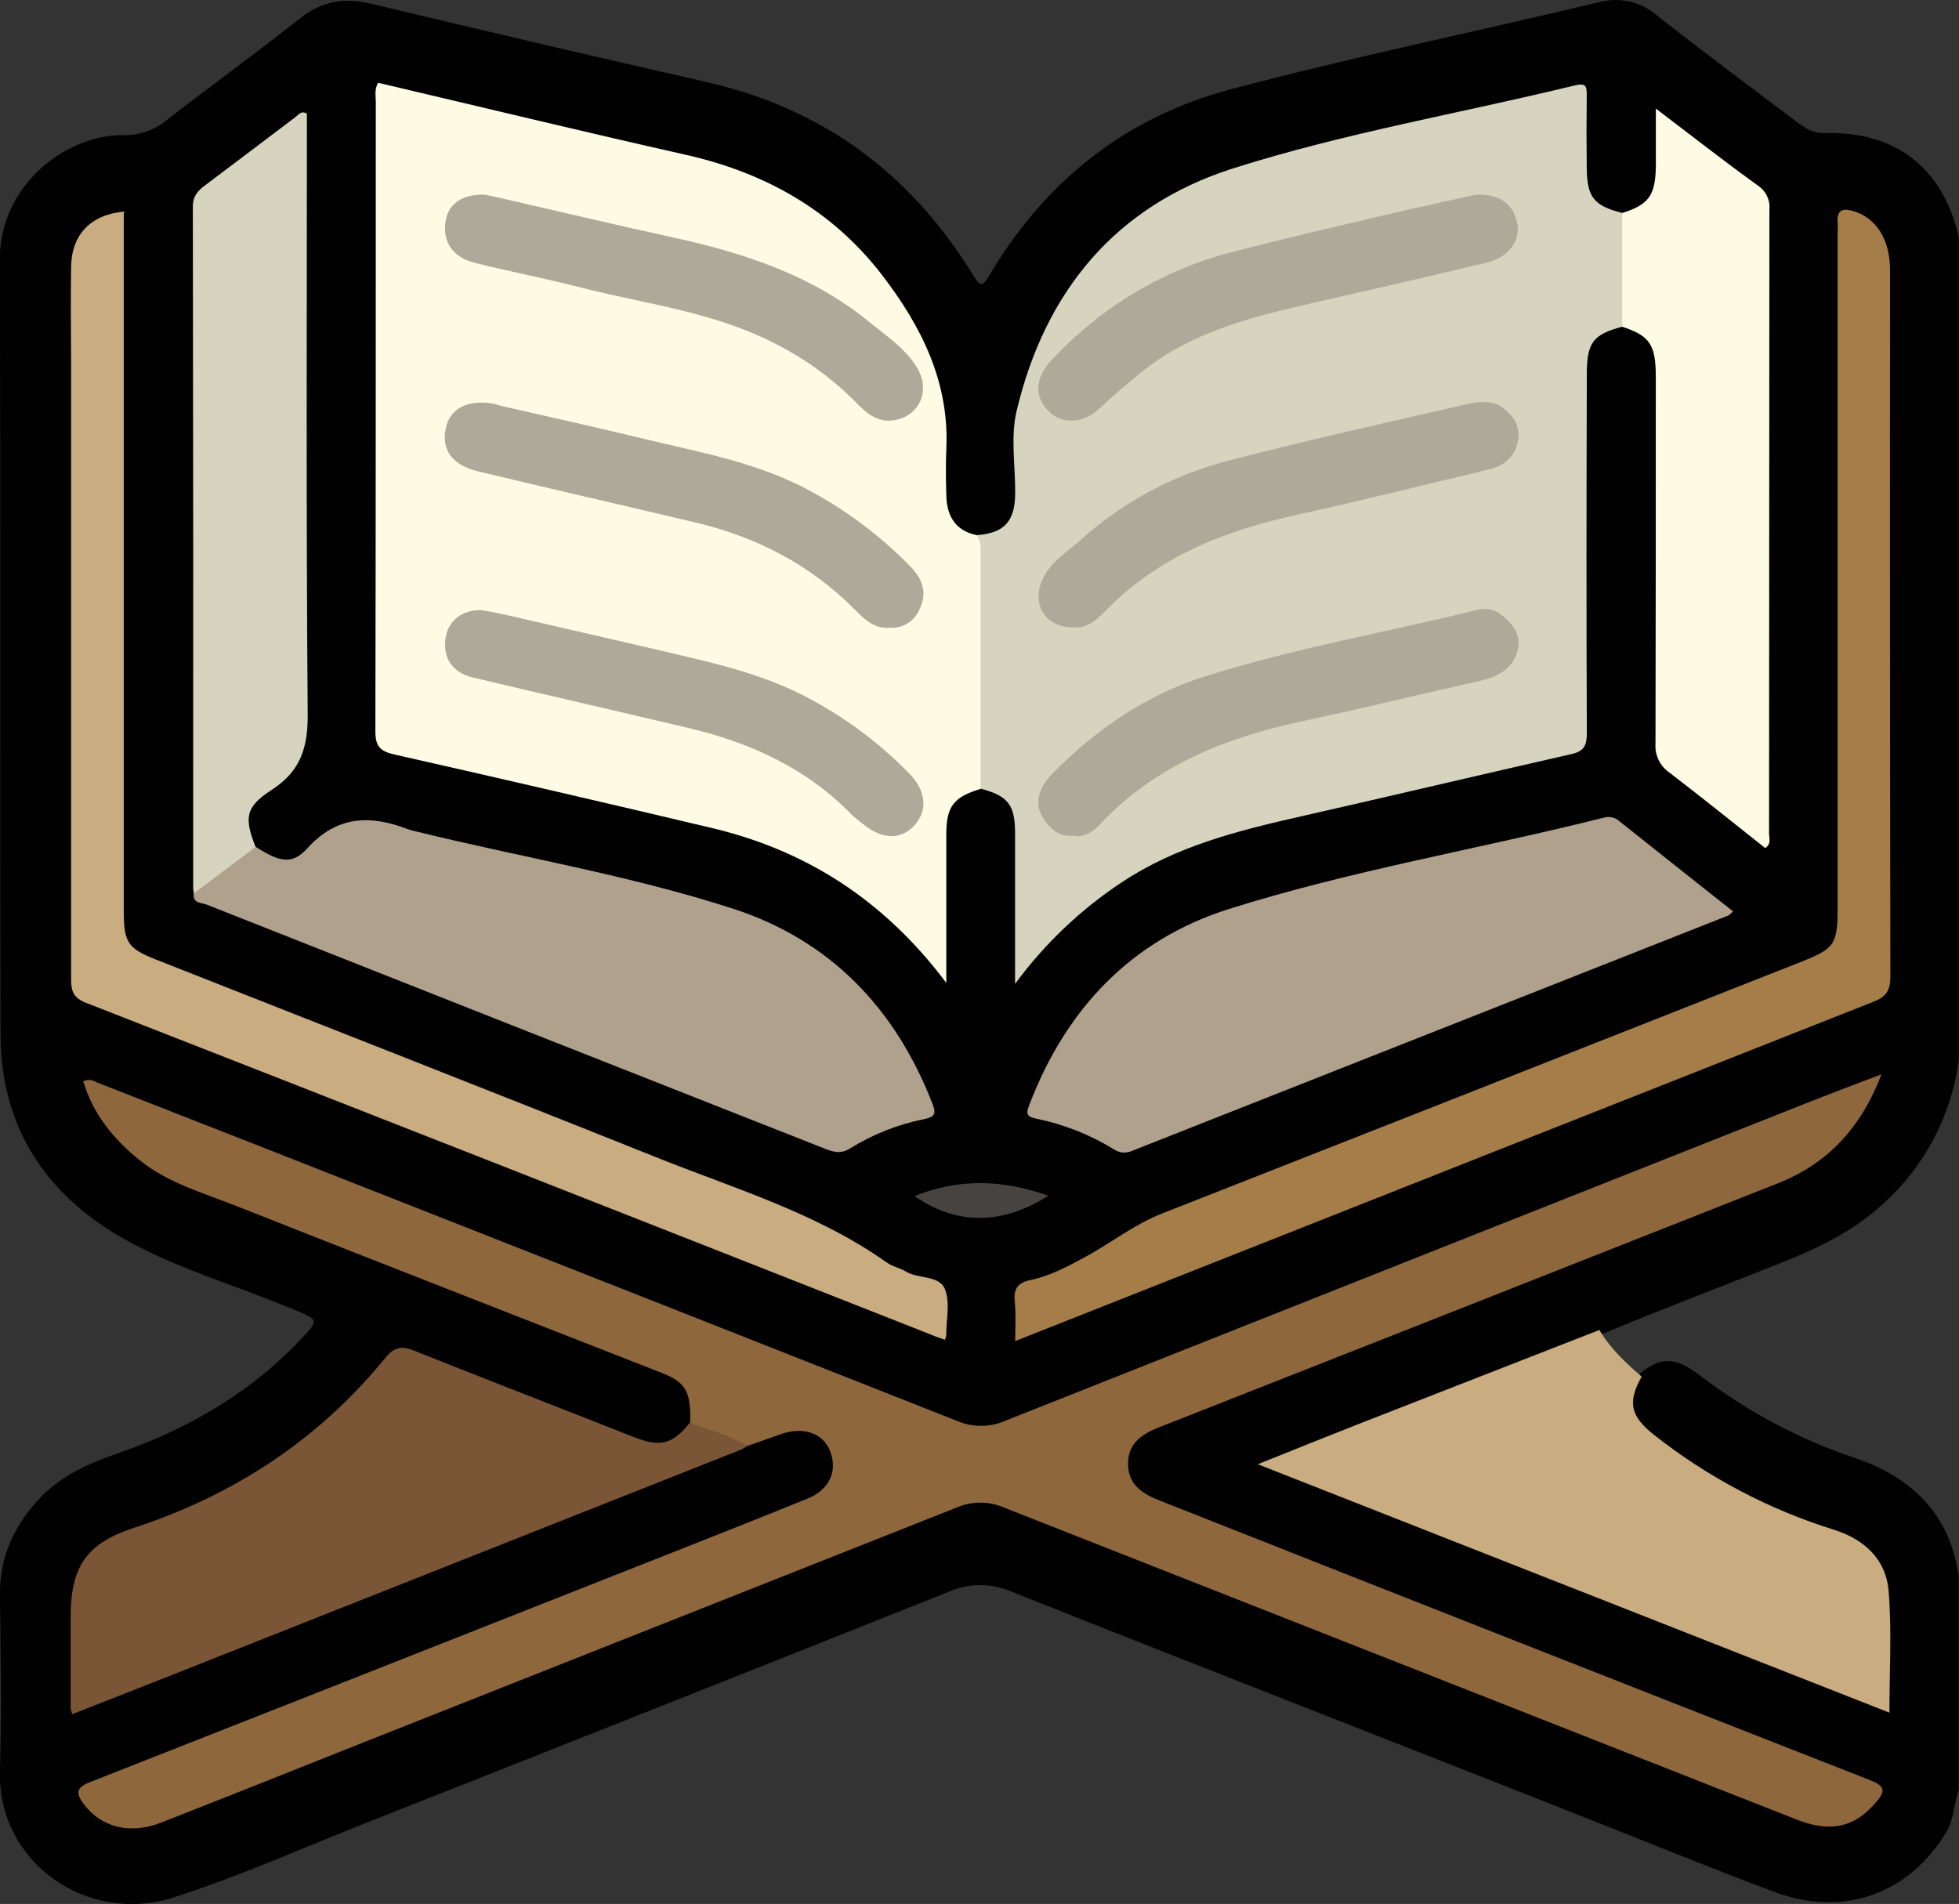 <svg width="107" height="104" viewBox="0 0 107 104" fill="none" xmlns="http://www.w3.org/2000/svg">
<rect x="0" y="0" width="107" height="104" fill="#333333" stroke="none"/>
<g clip-path="url(#clip0_80_6098)">
<path d="M106.992 57.883V12.955C106.119 9.168 103.542 7.159 99.648 7.268C99.031 7.286 98.602 7.003 98.141 6.66C95.581 4.723 92.994 2.812 90.475 0.822C90.049 0.459 89.543 0.205 88.999 0.082C88.456 -0.041 87.891 -0.03 87.352 0.114C80.654 1.718 73.903 3.11 67.245 4.871C61.572 6.38 57.227 9.765 54.167 14.823C53.607 15.748 53.589 15.735 53.053 14.874C49.653 9.395 44.851 5.904 38.584 4.479C32.481 3.093 26.378 1.667 20.275 0.203C18.811 -0.148 17.581 0.055 16.376 1.009C13.993 2.894 11.534 4.68 9.131 6.538C8.459 7.101 7.61 7.402 6.738 7.384C3.795 7.32 -0.037 9.961 -0.016 14.255C0.05 28.349 -0.016 42.444 0.029 56.54C0.047 61.546 2.48 65.24 6.743 67.656C9.541 69.242 12.646 70.135 15.609 71.356C15.9 71.475 16.195 71.583 16.48 71.71C17.309 72.075 17.325 72.183 16.692 72.878C13.888 75.946 10.441 77.987 6.565 79.337C4.909 79.913 3.324 80.579 2.09 81.924C0.725 83.41 -0.026 85.096 -0.003 87.147C0.037 90.344 0.084 93.545 -0.003 96.74C-0.146 101.719 4.752 105.157 9.471 103.648C13.148 102.472 16.684 100.876 20.281 99.46C30.807 95.305 41.328 91.132 51.844 86.941C52.381 86.706 52.96 86.585 53.544 86.585C54.129 86.585 54.708 86.706 55.245 86.941C66.122 91.267 77.032 95.501 87.899 99.808C90.912 101 93.915 102.232 96.946 103.355C100.694 104.74 104.215 103.466 106.27 100.141C106.733 99.391 106.72 98.54 106.987 97.763V86.15C106.537 82.736 104.437 80.711 101.379 79.665C98.317 78.64 95.441 77.113 92.868 75.146C91.49 74.088 90.713 74.088 89.515 75.077C88.684 76.457 88.83 77.514 90.038 78.494C92.588 80.574 95.471 82.198 98.562 83.296C99.188 83.515 99.813 83.73 100.427 83.975C102.114 84.654 102.902 85.955 102.949 87.736C102.988 89.176 102.967 90.619 102.949 92.06C102.949 93.051 102.865 93.093 101.918 92.726C96.075 90.453 90.248 88.14 84.41 85.854C79.739 84.025 75.081 82.173 70.404 80.357C70.158 80.262 69.881 80.238 69.638 79.913C75.58 77.558 81.489 75.196 87.423 72.904C90.596 71.583 93.808 70.357 97.001 69.094C99.146 68.253 101.212 67.302 102.928 65.69C105.157 63.658 106.598 60.89 106.992 57.883Z" fill="#010101"/>
<path d="M88.608 11.634C87.038 11.229 86.685 10.778 86.667 9.147C86.651 7.847 86.651 6.546 86.667 5.246C86.667 4.744 86.667 4.506 85.995 4.67C79.775 6.187 73.441 7.26 67.331 9.205C60.938 11.243 57.078 15.915 55.527 22.448C55.187 23.878 55.462 25.456 55.449 26.965C55.435 28.474 54.852 29.127 53.356 29.23C53.219 29.552 53.169 29.906 53.212 30.255C53.212 34.003 53.212 37.748 53.212 41.495C53.212 42.045 53.129 42.629 53.555 43.081C55.048 43.464 55.441 43.955 55.443 45.504C55.443 48.147 55.443 50.808 55.443 53.744C57.047 51.562 59.02 49.684 61.271 48.194C64.257 46.21 67.642 45.367 71.063 44.592C75.996 43.474 80.916 42.309 85.846 41.188C86.521 41.035 86.675 40.713 86.672 40.039C86.644 33.506 86.651 26.97 86.672 20.434C86.672 18.706 87.017 18.267 88.618 17.842C88.702 17.78 88.772 17.701 88.824 17.61C88.876 17.519 88.908 17.418 88.919 17.313C89.05 15.601 89.05 13.88 88.919 12.168C88.909 12.061 88.876 11.958 88.822 11.866C88.769 11.773 88.695 11.694 88.608 11.634Z" fill="#D6D3BE"/>
<path d="M53.56 43.091C53.56 38.842 53.56 34.592 53.56 30.342C53.56 29.956 53.589 29.565 53.346 29.23C52.213 28.997 51.727 28.228 51.69 27.115C51.661 26.238 51.653 25.358 51.69 24.473C51.844 20.833 50.314 17.813 48.201 15.054C45.457 11.473 41.769 9.422 37.42 8.447C31.817 7.186 26.233 5.833 20.652 4.522C20.437 4.889 20.529 5.246 20.526 5.579C20.526 17.03 20.526 28.484 20.503 39.936C20.503 40.773 20.764 41.04 21.549 41.215C27.355 42.526 33.155 43.869 38.947 45.245C44.084 46.479 48.306 49.188 51.687 53.689V52.074C51.687 49.894 51.687 47.716 51.687 45.538C51.698 44.045 52.082 43.541 53.56 43.091Z" fill="#FDFBE3"/>
<path d="M40.82 78.983L42.682 78.328C43.886 77.913 44.953 78.285 45.332 79.248C45.764 80.339 45.332 81.362 44.087 81.869C40.349 83.383 36.593 84.856 32.84 86.338C23.529 90.017 14.215 93.689 4.899 97.353C4.138 97.652 4.146 97.977 4.575 98.548C5.527 99.819 7.112 100.224 8.801 99.558C12.361 98.162 15.913 96.746 19.47 95.329C30.425 90.993 41.382 86.654 52.339 82.313C52.74 82.152 53.169 82.073 53.601 82.081C54.033 82.088 54.459 82.181 54.855 82.356C69.28 88.037 83.706 93.716 98.131 99.391C99.962 100.115 101.293 99.827 102.449 98.466C102.923 97.911 103.064 97.599 102.167 97.248C89.22 92.177 76.282 87.084 63.353 81.97C62.408 81.6 61.637 81.116 61.613 80.001C61.59 78.817 62.398 78.32 63.379 77.937C74.612 73.518 85.836 69.092 97.053 64.659C99.753 63.602 101.617 61.694 102.766 58.681C101.196 59.281 99.865 59.783 98.536 60.309C83.991 66.069 69.449 71.834 54.913 77.606C54.5 77.787 54.056 77.882 53.607 77.885C53.157 77.888 52.712 77.8 52.297 77.625C42.243 73.654 32.186 69.689 22.125 65.732C16.5 63.514 10.874 61.306 5.249 59.109C5.146 59.04 5.027 59 4.904 58.992C4.78 58.984 4.657 59.009 4.546 59.064C5.093 60.888 6.233 62.265 7.684 63.42C9.225 64.633 11.085 65.156 12.858 65.856C20.616 68.927 28.389 71.953 36.157 74.998C37.465 75.511 37.747 76.023 37.697 77.723C38.589 78.529 39.701 78.785 40.82 78.983Z" fill="#8E673D"/>
<path d="M10.585 48.802C10.506 49.357 11.008 49.301 11.275 49.407C22.532 53.863 33.794 58.31 45.06 62.748C45.536 62.936 45.941 63.041 46.428 62.732C47.672 61.961 49.042 61.419 50.474 61.131C50.997 61.017 51.161 60.89 50.939 60.314C48.912 55.066 45.326 51.352 40.033 49.635C34.391 47.806 28.524 46.841 22.77 45.427C22.6 45.393 22.433 45.348 22.268 45.292C20.22 44.5 18.402 44.55 16.776 46.349C15.957 47.253 15.261 47.087 13.969 46.26C13.897 46.21 13.81 46.188 13.723 46.195C13.636 46.202 13.554 46.239 13.491 46.299C12.494 47.116 11.328 47.708 10.585 48.802Z" fill="#B0A18D"/>
<path d="M94.66 49.785C92.568 48.131 90.522 46.508 88.477 44.88C88.366 44.772 88.229 44.695 88.08 44.656C87.93 44.617 87.773 44.618 87.624 44.658C80.798 46.374 73.833 47.536 67.116 49.656C61.804 51.337 58.224 55.097 56.223 60.351C56.037 60.83 56.058 60.994 56.605 61.107C58.105 61.414 59.54 61.981 60.847 62.785C60.991 62.882 61.157 62.94 61.329 62.954C61.501 62.968 61.673 62.937 61.83 62.865L94.375 50.018C94.467 49.984 94.535 49.891 94.66 49.785Z" fill="#B0A18D"/>
<path d="M51.612 73.185C51.641 73.111 51.665 73.035 51.682 72.958C51.682 72.115 51.899 71.19 51.625 70.45C51.321 69.638 50.181 69.881 49.49 69.461C49.166 69.263 48.766 69.197 48.444 68.97C44.558 66.216 40.025 64.902 35.691 63.155C26.641 59.532 17.56 55.983 8.49 52.404C6.994 51.812 6.761 51.471 6.761 49.815C6.761 37.481 6.761 25.148 6.761 12.815V11.557C4.951 11.729 3.908 12.815 3.884 14.578C3.85 16.404 3.884 18.233 3.884 20.059C3.884 31.198 3.884 42.337 3.884 53.477C3.884 54.143 3.999 54.503 4.703 54.78C20.113 60.806 35.516 66.855 50.911 72.926C51.12 73.021 51.347 73.092 51.612 73.185Z" fill="#C9AD80"/>
<path d="M89.667 75.194C88.791 74.443 87.951 73.661 87.358 72.648C82.969 74.363 78.58 76.077 74.191 77.791C72.423 78.484 70.666 79.195 68.699 79.982L103.2 93.553C103.2 91.272 103.336 89.06 103.155 86.898C103.014 85.191 101.848 84.1 100.213 83.574C96.624 82.461 93.267 80.692 90.311 78.354C89.063 77.358 88.88 76.597 89.667 75.194Z" fill="#C9AD80"/>
<path d="M55.451 73.254L64.14 69.818C76.869 64.781 89.597 59.748 102.326 54.72C103.022 54.455 103.255 54.099 103.252 53.343C103.229 40.481 103.223 27.619 103.234 14.758C103.234 13.093 102.488 11.906 101.23 11.533C100.707 11.377 100.32 11.417 100.37 12.123C100.388 12.368 100.37 12.614 100.37 12.86V49.55C100.37 51.59 100.228 51.81 98.317 52.563C86.714 57.144 75.107 61.715 63.496 66.277C61.943 66.882 60.674 67.907 59.238 68.682C58.286 69.194 57.332 69.702 56.27 69.924C55.611 70.061 55.354 70.389 55.425 71.079C55.496 71.768 55.451 72.408 55.451 73.254Z" fill="#A57D48"/>
<path d="M40.82 78.983C39.845 78.386 38.728 78.119 37.682 77.712C36.719 78.909 36.065 79.068 34.593 78.489C30.583 76.903 26.569 75.357 22.561 73.756C21.895 73.492 21.497 73.624 21.058 74.16C17.396 78.653 12.774 81.666 7.324 83.455C4.708 84.311 3.858 85.569 3.858 88.368C3.858 90.021 3.858 91.671 3.858 93.321C3.878 93.428 3.907 93.534 3.947 93.635C5.817 92.9 7.679 92.174 9.539 91.436C19.844 87.359 30.147 83.279 40.449 79.195C40.579 79.137 40.704 79.066 40.82 78.983Z" fill="#7A5536"/>
<path d="M10.585 48.802L13.959 46.265C13.339 44.679 13.386 44.085 14.838 43.147C16.433 42.116 16.823 40.826 16.807 38.971C16.716 28.051 16.763 17.131 16.763 6.216C16.462 6.012 16.302 6.271 16.127 6.404C14.485 7.638 12.853 8.888 11.207 10.119C10.802 10.421 10.53 10.711 10.533 11.301C10.553 23.699 10.56 36.095 10.551 48.488C10.551 48.596 10.575 48.699 10.585 48.802Z" fill="#D6D3BE"/>
<path d="M88.608 11.634C88.608 13.706 88.608 15.778 88.608 17.85C90.099 18.336 90.439 18.817 90.439 20.575C90.439 27.256 90.439 33.934 90.423 40.615C90.401 40.923 90.459 41.232 90.592 41.511C90.725 41.789 90.929 42.027 91.182 42.201C92.947 43.551 94.676 44.949 96.413 46.323C96.768 46.093 96.625 45.795 96.625 45.531C96.635 34.175 96.641 22.82 96.643 11.465C96.67 11.208 96.627 10.949 96.517 10.716C96.408 10.482 96.237 10.284 96.023 10.143C94.192 8.822 92.419 7.434 90.442 5.931C90.442 7.123 90.442 8.122 90.442 9.118C90.41 10.69 90.049 11.177 88.608 11.634Z" fill="#FDFBE3"/>
<path d="M57.261 65.315C54.735 64.421 52.357 64.366 49.953 65.336C52.224 66.919 54.727 66.932 57.261 65.315Z" fill="#474340"/>
<path d="M58.606 45.647C59.207 45.774 59.704 45.43 60.07 45.039C63.109 41.786 66.993 40.282 71.21 39.378C74.424 38.694 77.618 37.914 80.824 37.192C81.842 36.965 82.684 36.516 82.917 35.408C83.063 34.695 82.655 34.129 82.132 33.691C81.955 33.522 81.741 33.397 81.507 33.328C81.274 33.258 81.027 33.246 80.788 33.292C75.782 34.523 70.689 35.406 65.767 36.962C62.599 37.972 59.911 39.819 57.567 42.169C56.44 43.297 56.448 44.325 57.455 45.264C57.606 45.411 57.788 45.522 57.987 45.588C58.186 45.655 58.398 45.675 58.606 45.647Z" fill="#AEAA9A"/>
<path d="M58.582 34.267C59.322 34.365 59.866 33.897 60.35 33.398C63.227 30.422 66.87 28.992 70.812 28.125C74.33 27.353 77.827 26.476 81.331 25.641C82.187 25.437 82.772 24.917 82.916 24.029C83.039 23.257 82.636 22.662 82.04 22.245C81.444 21.827 80.68 21.944 80.021 22.097C75.632 23.106 71.233 24.084 66.876 25.221C63.944 26.013 61.239 27.49 58.977 29.534C58.25 30.176 57.394 30.683 56.955 31.622C56.314 32.972 57.075 34.267 58.582 34.267Z" fill="#AEAA9A"/>
<path d="M80.602 10.637C79.074 10.978 77.382 11.335 75.698 11.732C72.97 12.374 70.237 13.011 67.522 13.709C63.652 14.662 60.143 16.739 57.428 19.684C56.531 20.654 56.468 21.648 57.285 22.472C57.978 23.172 59.157 23.154 60.007 22.351C60.792 21.61 61.613 20.915 62.463 20.236C65.207 18.077 68.479 17.284 71.766 16.536C74.936 15.815 78.109 15.088 81.274 14.327C82.352 14.063 83.013 13.172 82.888 12.321C82.72 11.179 81.977 10.585 80.602 10.637Z" fill="#AEAA9A"/>
<path d="M48.578 34.285C48.929 34.317 49.282 34.232 49.582 34.044C49.882 33.855 50.113 33.574 50.241 33.241C50.673 32.329 50.351 31.597 49.734 30.953C48.172 29.349 46.385 27.988 44.429 26.914C41.534 25.284 38.301 24.729 35.137 23.962C32.542 23.333 29.937 22.76 27.334 22.16C27.201 22.128 27.073 22.073 26.934 22.049C25.556 21.811 24.58 22.313 24.353 23.37C24.091 24.557 24.688 25.41 26.116 25.749C30.057 26.698 34.009 27.599 37.959 28.534C41.312 29.327 44.265 30.844 46.715 33.323C47.228 33.838 47.769 34.362 48.578 34.285Z" fill="#AEAA9A"/>
<path d="M26.288 33.326C25.258 33.305 24.486 33.886 24.34 34.835C24.17 35.916 24.688 36.732 25.823 37.005C29.733 37.938 33.656 38.831 37.569 39.758C40.938 40.551 44.014 41.936 46.491 44.471C46.72 44.685 46.962 44.885 47.215 45.07C48.199 45.863 49.218 45.863 49.917 45.118C50.667 44.309 50.615 43.268 49.713 42.303C48.157 40.695 46.369 39.335 44.409 38.27C41.848 36.838 39.031 36.228 36.227 35.569C33.35 34.893 30.473 34.248 27.612 33.582C27.175 33.474 26.73 33.41 26.288 33.326Z" fill="#AEAA9A"/>
<path d="M26.435 10.629C25.161 10.613 24.444 11.19 24.327 12.157C24.191 13.261 24.75 14.068 25.961 14.366C27.878 14.839 29.822 15.217 31.736 15.709C35.189 16.591 38.769 17.012 42.028 18.616C43.788 19.461 45.392 20.604 46.77 21.996C47.293 22.546 47.903 23.069 48.753 22.966C50.17 22.791 50.845 21.404 50.121 20.141C49.49 19.055 48.439 18.373 47.505 17.606C44.367 15.04 40.663 13.822 36.782 12.976C33.565 12.273 30.36 11.509 27.149 10.772C26.861 10.706 26.555 10.65 26.435 10.629Z" fill="#AEAA9A"/>
</g>
<defs>
<clipPath id="clip0_80_6098">
<rect width="107" height="104" fill="white" transform="matrix(-1 0 0 1 107 0)"/>
</clipPath>
</defs>
</svg>

